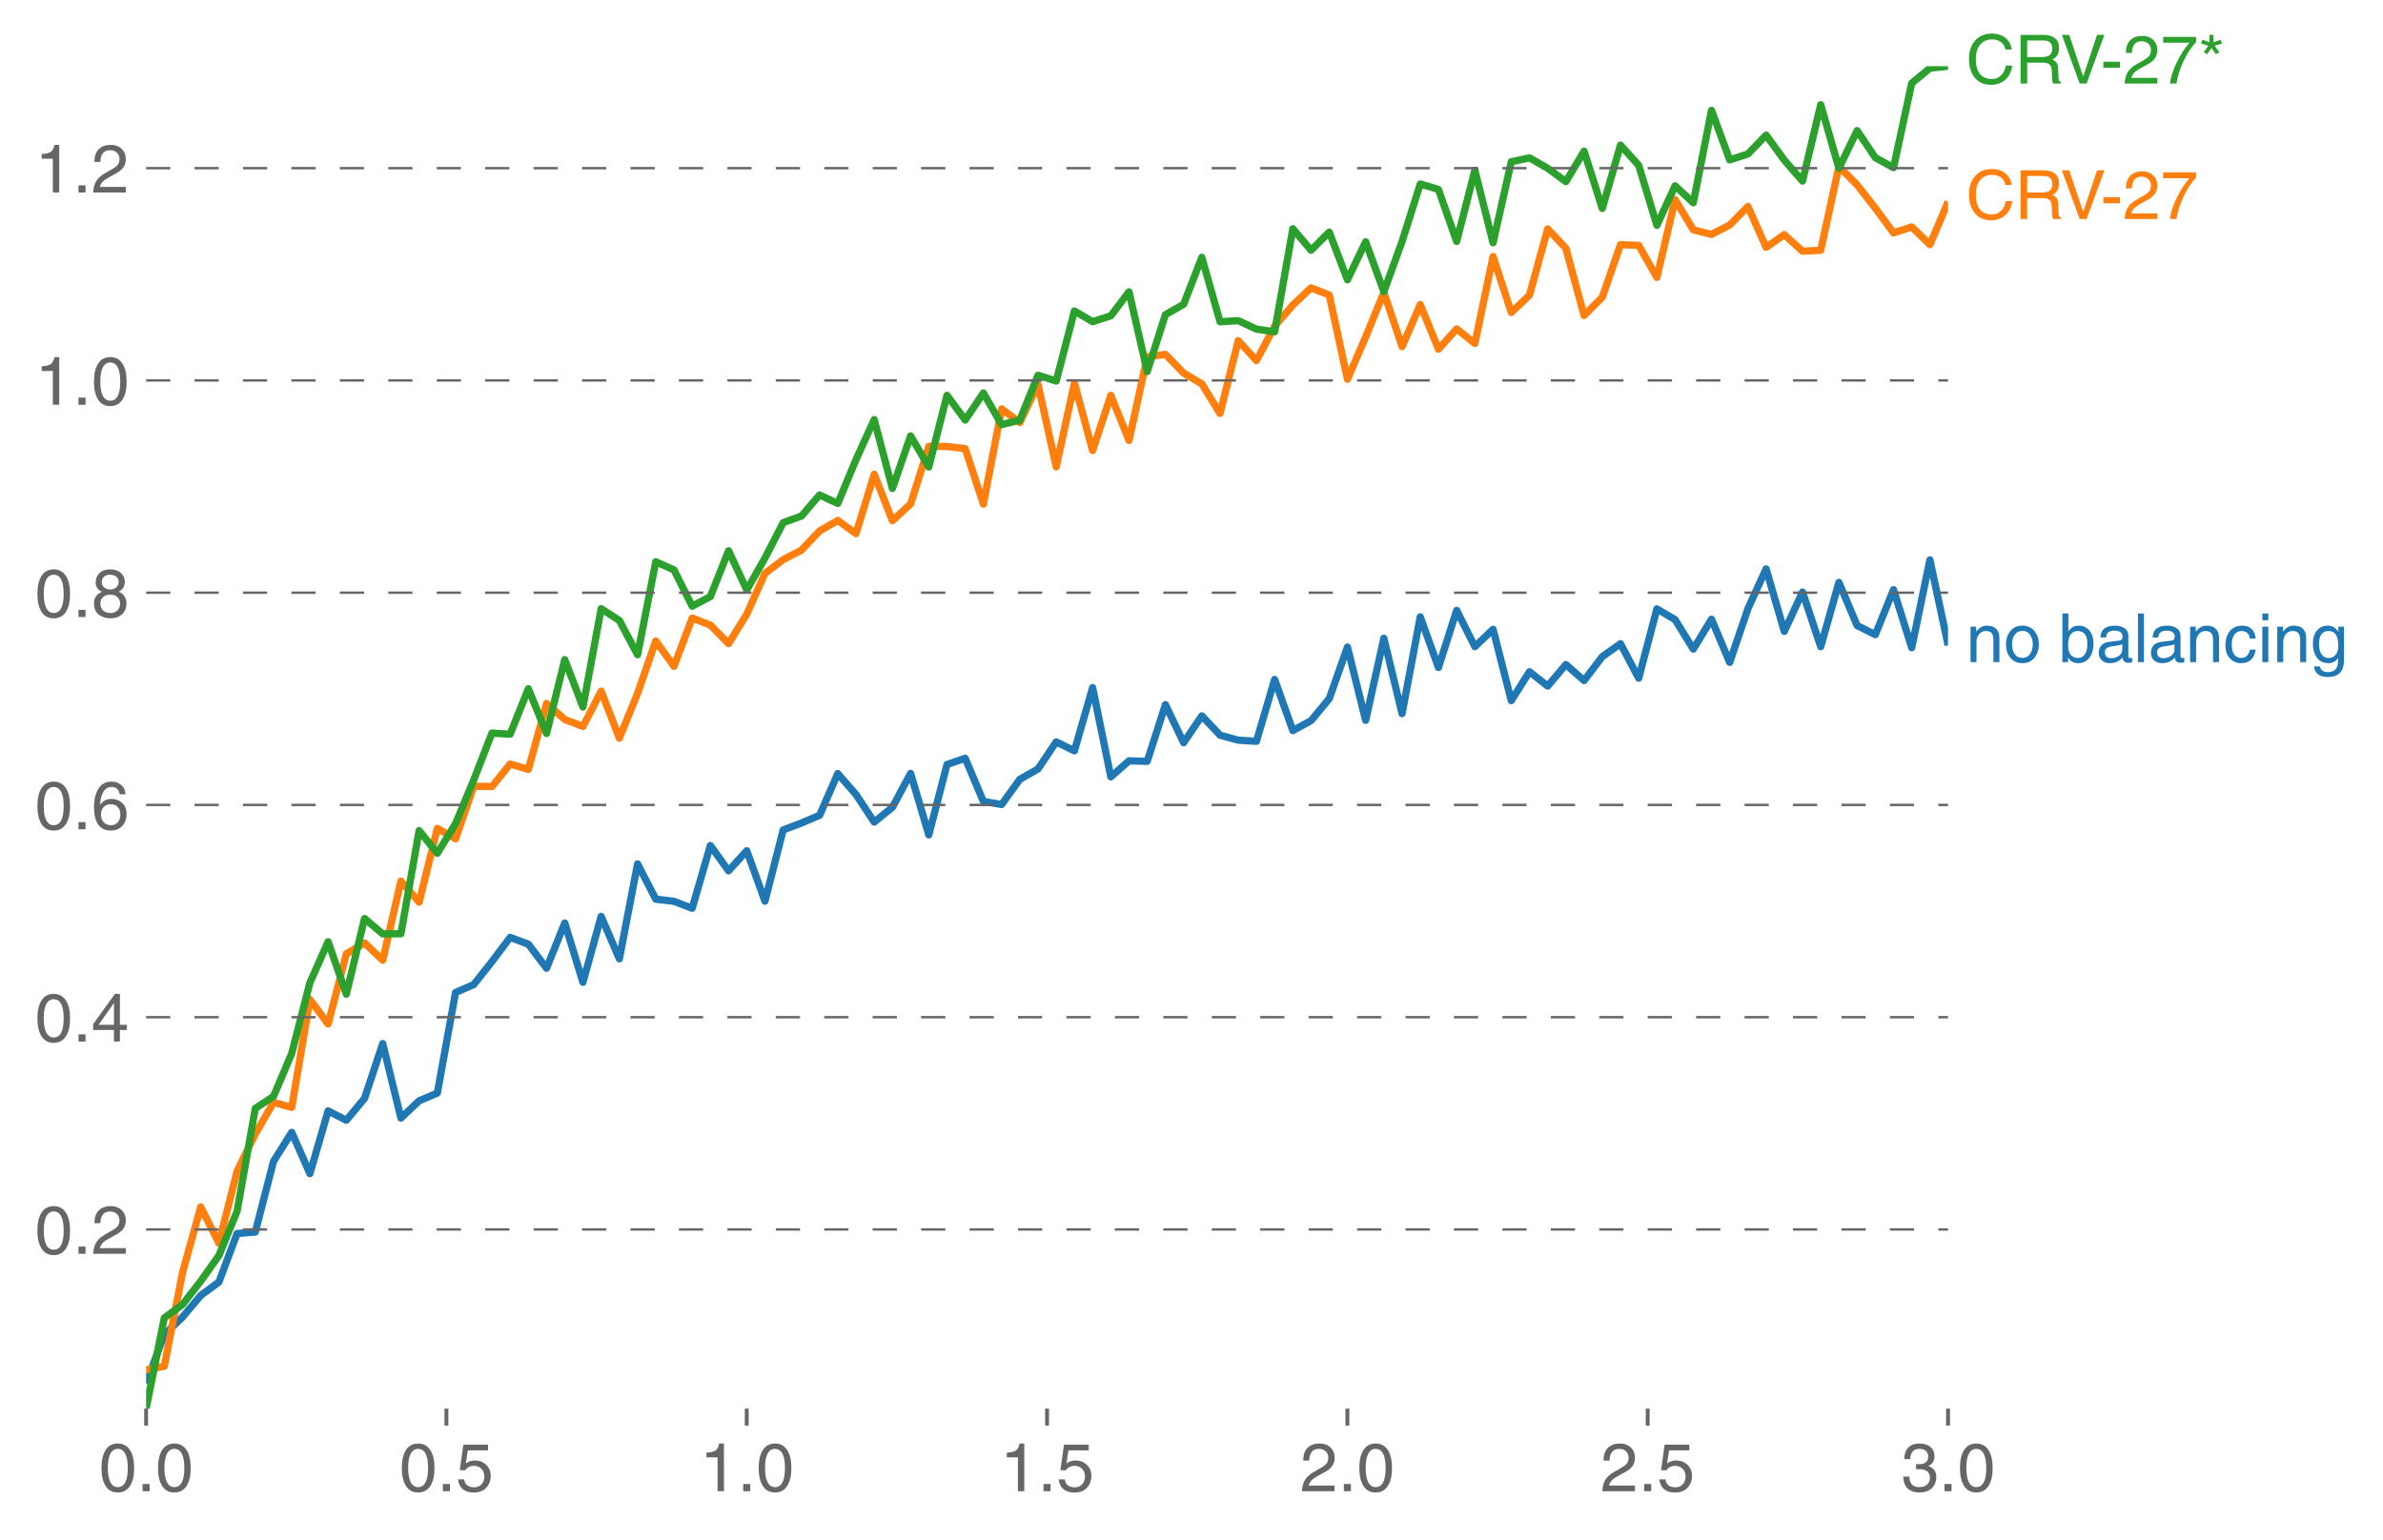 <svg height="424.029" viewBox="0 0 491.959 318.022" width="655.945" xmlns="http://www.w3.org/2000/svg" xmlns:xlink="http://www.w3.org/1999/xlink"><defs><style>*{stroke-linecap:butt;stroke-linejoin:round}</style></defs><g id="figure_1"><path d="M0 318.022h491.96V0H0z" fill="none" id="patch_1"/><g id="axes_1"><path d="M30.16 290.874h372v-277.2h-372z" fill="none" id="patch_2"/><path clip-path="url(#pc0e28eed96)" d="M30.16 285.68l3.758-10.092 3.757-3.613 3.758-4.471 3.757-2.773 3.758-10.014 3.757-.315 3.758-14.589 3.758-5.985 3.757 8.516 3.758-12.952 3.757 1.937 3.758-4.51 3.757-11.33 3.758 15.383 3.758-3.558 3.757-1.608 3.758-20.756 3.757-1.642 3.758-4.74 3.758-5.004 3.757 1.406 3.758 4.965 3.757-9.34 3.758 12.247 3.757-13.619 3.758 8.769 3.758-19.604 3.757 7.29 3.758.437 3.757 1.438 3.758-12.963 3.757 5.233 3.758-4.147 3.758 10.41 3.757-14.71 3.758-1.42 3.757-1.604 3.758-8.617 3.757 4.325 3.758 5.688 3.758-3.038 3.757-7.014 3.758 12.7 3.757-14.528 3.758-1.289 3.757 8.913 3.758.64 3.758-5.203 3.757-2.147 3.758-5.587 3.757 1.846 3.758-13.06 3.758 18.434 3.757-3.308 3.758.098 3.757-11.701 3.758 7.859 3.757-5.551 3.758 3.998 3.758 1.028 3.757.238 3.758-12.775 3.757 10.562 3.758-2.056 3.757-4.533 3.758-10.657 3.758 15.133 3.757-16.951 3.758 15.555 3.757-19.98 3.758 10.452 3.757-11.797 3.758 7.5 3.758-3.583 3.757 14.717 3.758-5.954 3.757 2.96 3.758-4.447 3.757 3.306 3.758-4.938 3.758-2.671 3.757 7.12 3.758-14.311 3.757 2.226 3.758 6.077 3.758-6.166 3.757 8.902 3.758-11.062 3.757-8.233 3.758 12.902 3.757-8.119 3.758 11.271 3.758-13.269 3.757 8.904 3.758 1.883 3.757-9.277 3.758 11.982 3.757-18.15 3.758 17.645" fill="none" stroke="#1f77b4" stroke-linecap="square" stroke-width="1.5" id="line2d_1"/><path clip-path="url(#pc0e28eed96)" d="M30.16 282.853l3.758-.732 3.757-19.31 3.758-13.584 3.757 7.491 3.758-14.89 3.757-7.668 3.758-6.52 3.758 1.037 3.757-22.29 3.758 5.075 3.757-14.484 3.758-2.259 3.757 3.57 3.758-16.333 3.758 4.336 3.757-15.232 3.758 2.143 3.757-10.838 3.758.056 3.758-4.653 3.757 1.117 3.758-13.619 3.757 3.318 3.758 1.425 3.757-7.281 3.758 9.698 3.758-9.252 3.757-10.823 3.758 5.242 3.757-9.963 3.758 1.456 3.757 3.82 3.758-6.096 3.758-8.407 3.757-2.84 3.758-1.949 3.757-3.974 3.758-2.159 3.757 2.714 3.758-12.257 3.758 9.585 3.757-3.452 3.758-11.897 3.757.025 3.758.436 3.757 11.468 3.758-19.67 3.758 2.824 3.757-7.87 3.758 17.02 3.757-17.305 3.758 13.944 3.758-11.413 3.757 9.327 3.758-17.287 3.757-.494 3.758 3.866 3.757 2.224 3.758 6.112 3.758-15.036 3.757 4.104 3.758-7.1 3.757-4.352 3.758-3.556 3.757 1.482 3.758 17.38 3.758-8.728 3.757-9.183 3.758 11.184 3.757-8.69 3.758 9.215 3.757-4.185 3.758 3.002 3.758-17.944 3.757 11.547 3.758-3.582 3.757-13.675 3.758 4.013 3.757 13.867 3.758-3.769 3.758-10.852 3.757.142 3.758 6.623 3.757-16.059 3.758 6.233 3.758.944 3.757-1.95 3.758-3.82 3.757 8.43 3.758-2.613 3.757 3.417 3.758-.182 3.758-17.304 3.757 3.81 3.758 4.792 3.757 5.108 3.758-1.237 3.757 3.665 3.758-8.876" fill="none" stroke="#ff7f0e" stroke-linecap="square" stroke-width="1.5" id="line2d_2"/><path clip-path="url(#pc0e28eed96)" d="M30.16 290.874l3.758-18.74 3.757-2.742 3.758-4.84 3.757-5.293 3.758-9.162 3.757-21.223 3.758-2.471 3.758-8.872 3.757-14.61 3.758-8.46 3.757 10.834 3.758-15.622 3.757 3.17 3.758-.033 3.758-21.296 3.757 4.687 3.758-6.114 3.757-9.027 3.758-9.682 3.758.23 3.757-9.383 3.758 9.233 3.757-15.251 3.758 9.796 3.757-20.312 3.758 2.432 3.758 7.075 3.757-19.2 3.758 1.685 3.757 7.49 3.758-1.98 3.757-9.463 3.758 8.097 3.758-6.601 3.757-7.3 3.758-1.36 3.757-4.354 3.758 1.747 3.757-9.039 3.758-8.273 3.758 14.213 3.757-10.847 3.758 6.414 3.757-14.793 3.758 5.104 3.757-5.59 3.758 6.544 3.758-.943 3.757-9.264 3.758 1.203 3.757-14.476 3.758 2.217 3.758-1.218 3.757-4.945 3.758 16.466 3.757-11.75 3.758-2.153 3.757-9.685 3.758 13.297 3.758-.228 3.757 1.756 3.758.542 3.757-21.279 3.758 4.447 3.757-3.743 3.758 9.84 3.758-7.846 3.757 10.304 3.758-10.364 3.757-11.88 3.758 1.132 3.757 10.739 3.758-14.702 3.758 14.975 3.757-16.728 3.758-.809 3.757 2.15 3.758 2.751 3.757-6.274 3.758 11.824 3.758-13.081 3.757 4.181 3.758 12.383 3.757-8.172 3.758 3.525 3.758-19.094 3.757 10.223 3.758-1.214 3.757-3.897 3.758 5.165 3.757 4.319 3.758-15.763 3.758 13.121 3.757-7.768 3.758 5.578 3.757 2.07 3.758-17.44 3.757-3.106 3.758-.404" fill="none" stroke="#2ca02c" stroke-linecap="square" stroke-width="1.5" id="line2d_3"/><g id="matplotlib.axis_1"><g id="xtick_1"><g id="line2d_4"><defs><path d="M0 0v3.5" id="m9a33b4a437" stroke="#666" stroke-width=".8"/></defs><use x="30.16" xlink:href="#m9a33b4a437" y="290.874" fill="#666" stroke="#666" stroke-width=".8"/></g><g id="text_1"><defs><path d="M42.484 34.188q0 14.109-3.734 21.156-3.734 7.062-10.969 7.062-7.078 0-10.89-7.062-3.797-7.047-3.797-21.157 0-13.671 3.75-20.937Q20.609 6 27.78 6q7.235 0 10.969 7 3.734 7.016 3.734 21.188zm9.422 0q0-17.297-6.25-26.704-6.25-9.39-17.875-9.39-12.062 0-18.062 9.734-6 9.75-6 26.36 0 17.03 6.14 26.578 6.157 9.547 17.922 9.547 11.625 0 17.875-9.5t6.25-26.626z" id="HelveticaWorld-Regular-48"/><path d="M19.094 0H8.687v10.594h10.407z" id="HelveticaWorld-Regular-46"/></defs><g transform="matrix(.14 0 0 -.14 20.43 307.923)" fill="#666"><use xlink:href="#HelveticaWorld-Regular-48"/><use x="55.615" xlink:href="#HelveticaWorld-Regular-46"/><use x="83.398" xlink:href="#HelveticaWorld-Regular-48"/></g></g></g><g id="xtick_2"><use x="92.16" xlink:href="#m9a33b4a437" y="290.874" fill="#666" stroke="#666" stroke-width=".8" id="line2d_5"/><g id="text_2"><defs><path d="M14.703 40.922q5.813 4.39 13.625 4.39 9.469 0 16.281-6.296 6.813-6.297 6.813-16.22 0-10.78-6.578-17.796-6.563-7-18.422-7-10.313 0-16.266 5.047Q4.203 8.109 3.22 17.39h9.094q.671-5.672 4.437-8.672 3.766-3 10.453-3 6.485 0 10.64 4.484Q42 14.703 42 21.688q0 7.125-4.36 11.421-4.343 4.297-11.218 4.297-7.813 0-13.047-6.687l-7.563.39 5.266 37.594h36.438v-8.5H17.672z" id="HelveticaWorld-Regular-53"/></defs><g transform="matrix(.14 0 0 -.14 82.43 307.923)" fill="#666"><use xlink:href="#HelveticaWorld-Regular-48"/><use x="55.615" xlink:href="#HelveticaWorld-Regular-46"/><use x="83.398" xlink:href="#HelveticaWorld-Regular-53"/></g></g></g><g id="xtick_3"><use x="154.16" xlink:href="#m9a33b4a437" y="290.874" fill="#666" stroke="#666" stroke-width=".8" id="line2d_6"/><g id="text_3"><defs><path d="M35.89 0h-9.374v49.906H10.109v6.985q8.594.28 12.782 2.75Q27.094 62.109 29 70.313h6.89z" id="HelveticaWorld-Regular-49"/></defs><g transform="matrix(.14 0 0 -.14 144.43 307.923)" fill="#666"><use xlink:href="#HelveticaWorld-Regular-49"/><use x="55.615" xlink:href="#HelveticaWorld-Regular-46"/><use x="83.398" xlink:href="#HelveticaWorld-Regular-48"/></g></g></g><g id="xtick_4"><use x="216.16" xlink:href="#m9a33b4a437" y="290.874" fill="#666" stroke="#666" stroke-width=".8" id="line2d_7"/><g transform="matrix(.14 0 0 -.14 206.43 307.923)" fill="#666" id="text_4"><use xlink:href="#HelveticaWorld-Regular-49"/><use x="55.615" xlink:href="#HelveticaWorld-Regular-46"/><use x="83.398" xlink:href="#HelveticaWorld-Regular-53"/></g></g><g id="xtick_5"><use x="278.16" xlink:href="#m9a33b4a437" y="290.874" fill="#666" stroke="#666" stroke-width=".8" id="line2d_8"/><g id="text_5"><defs><path d="M4.39 45.125q0 12.39 6.391 18.781 6.406 6.407 17.938 6.407 9.656 0 15.812-5.86 6.157-5.86 6.157-15.14 0-7.22-3.547-12.188-3.532-4.953-10.422-8.703l-12.11-6.64Q13.922 15.921 12.5 8.296h38.188V0H2.593q.39 9.906 4.297 16.5 3.906 6.594 12.203 11.375l12.593 7.328q5.032 2.89 7.329 5.984 2.297 3.094 2.297 8.516 0 5.375-3.766 9.031-3.75 3.672-10.156 3.672-7.078 0-10.594-4.672-3.516-4.656-3.61-12.609z" id="HelveticaWorld-Regular-50"/></defs><g transform="matrix(.14 0 0 -.14 268.43 307.923)" fill="#666"><use xlink:href="#HelveticaWorld-Regular-50"/><use x="55.615" xlink:href="#HelveticaWorld-Regular-46"/><use x="83.398" xlink:href="#HelveticaWorld-Regular-48"/></g></g></g><g id="xtick_6"><use x="340.16" xlink:href="#m9a33b4a437" y="290.874" fill="#666" stroke="#666" stroke-width=".8" id="line2d_9"/><g transform="matrix(.14 0 0 -.14 330.43 307.923)" fill="#666" id="text_6"><use xlink:href="#HelveticaWorld-Regular-50"/><use x="55.615" xlink:href="#HelveticaWorld-Regular-46"/><use x="83.398" xlink:href="#HelveticaWorld-Regular-53"/></g></g><g id="xtick_7"><use x="402.16" xlink:href="#m9a33b4a437" y="290.874" fill="#666" stroke="#666" stroke-width=".8" id="line2d_10"/><g id="text_7"><defs><path d="M22.406 39.984q2.203-.187 4.594-.187 6.203 0 9.781 2.86 3.594 2.859 3.594 8.656 0 4.687-3.344 7.89-3.343 3.203-9.64 3.203-6.985 0-10.235-4.11-3.234-4.093-3.437-10.983h-8.64q0 10.984 5.765 16.984 5.765 6.016 16.937 6.016 9.922 0 15.828-5.11 5.907-5.094 5.907-13.39 0-10.704-9.032-14.5v-.204q11.72-4 11.72-16.406 0-9.906-6.595-16.265-6.593-6.344-18.703-6.344-9.906 0-16.312 5.203Q4.204 8.5 3.422 21.484H12.5q.203-8.109 4-11.797Q20.313 6 27.484 6q6.938 0 11.141 3.86 4.203 3.859 4.203 9.718 0 6.406-4.016 9.672-4 3.266-12.39 3.266-2 0-4.016-.094z" id="HelveticaWorld-Regular-51"/></defs><g transform="matrix(.14 0 0 -.14 392.43 307.923)" fill="#666"><use xlink:href="#HelveticaWorld-Regular-51"/><use x="55.615" xlink:href="#HelveticaWorld-Regular-46"/><use x="83.398" xlink:href="#HelveticaWorld-Regular-48"/></g></g></g></g><g id="matplotlib.axis_2"><g id="ytick_1"><path clip-path="url(#pc0e28eed96)" d="M30.16 253.877h372" fill="none" stroke="#666" stroke-dasharray="5,5" stroke-width=".5" id="line2d_11"/><g transform="matrix(.14 0 0 -.14 7.2 258.902)" fill="#666" id="text_8"><use xlink:href="#HelveticaWorld-Regular-48"/><use x="55.615" xlink:href="#HelveticaWorld-Regular-46"/><use x="83.398" xlink:href="#HelveticaWorld-Regular-50"/></g></g><g id="ytick_2"><path clip-path="url(#pc0e28eed96)" d="M30.16 210.048h372" fill="none" stroke="#666" stroke-dasharray="5,5" stroke-width=".5" id="line2d_13"/><g id="text_9"><defs><path d="M10.594 24.703h22.61v31.89h-.188zM42 17.093V0h-8.797v17.094H2.484v8.593L34.72 70.314H42v-45.61h10.297v-7.61z" id="HelveticaWorld-Regular-52"/></defs><g transform="matrix(.14 0 0 -.14 7.2 215.073)" fill="#666"><use xlink:href="#HelveticaWorld-Regular-48"/><use x="55.615" xlink:href="#HelveticaWorld-Regular-46"/><use x="83.398" xlink:href="#HelveticaWorld-Regular-52"/></g></g></g><g id="ytick_3"><path clip-path="url(#pc0e28eed96)" d="M30.16 166.219h372" fill="none" stroke="#666" stroke-dasharray="5,5" stroke-width=".5" id="line2d_15"/><g id="text_10"><defs><path d="M14.11 21.578q0-6.875 4.093-11.234Q22.313 6 28.906 6q6.297 0 10.032 4.438 3.734 4.453 3.734 11.687 0 6.297-3.688 10.547-3.687 4.25-10.468 4.25-6.594 0-10.5-4.156-3.907-4.157-3.907-11.188zM41.702 51.61q-.984 5.375-3.984 8.078-3 2.72-8.125 2.72-8.11 0-12.36-7.923-4.25-7.906-4.343-18.109l.203-.188q5.61 8.641 16.687 8.641 8.844 0 15.438-5.86 6.593-5.859 6.593-16.452 0-10.5-6.25-17.47-6.25-6.952-16.843-6.952-12.219 0-18.563 8.687-6.344 8.703-6.344 25.938 0 16.593 6.485 27.093 6.5 10.5 19.484 10.5 8.407 0 14.219-5.015 5.813-5 6.297-13.688z" id="HelveticaWorld-Regular-54"/></defs><g transform="matrix(.14 0 0 -.14 7.2 171.243)" fill="#666"><use xlink:href="#HelveticaWorld-Regular-48"/><use x="55.615" xlink:href="#HelveticaWorld-Regular-46"/><use x="83.398" xlink:href="#HelveticaWorld-Regular-54"/></g></g></g><g id="ytick_4"><path clip-path="url(#pc0e28eed96)" d="M30.16 122.39h372" fill="none" stroke="#666" stroke-dasharray="5,5" stroke-width=".5" id="line2d_17"/><g id="text_11"><defs><path d="M27.594 40.578q5.422 0 8.953 3.094 3.547 3.11 3.547 8.234 0 4.594-3.407 7.547-3.39 2.953-9.687 2.953-5.61 0-8.672-3.11-3.047-3.093-3.047-7.874 0-5.125 3.813-7.984 3.812-2.86 8.5-2.86zm.093-7.562q-6.78 0-10.64-3.766-3.86-3.766-3.86-9.234 0-6.297 3.907-10.157Q21 6 28.219 6q6.406 0 10.234 3.86 3.828 3.859 3.828 10.265 0 5.469-3.828 9.172-3.828 3.719-10.766 3.719zM49.22 52.203q0-10.594-9.032-14.797 6.204-2.781 8.86-7.36 2.656-4.562 2.656-9.733 0-10.016-6.453-16.125-6.438-6.094-17.375-6.094-9.563 0-16.813 5.25-7.25 5.25-7.25 17.062 0 11.922 11.907 16.907-9.516 3.796-9.516 13.671 0 8.297 5.64 13.813 5.641 5.516 15.641 5.516 10.016 0 15.875-5.204 5.86-5.203 5.86-12.906z" id="HelveticaWorld-Regular-56"/></defs><g transform="matrix(.14 0 0 -.14 7.2 127.414)" fill="#666"><use xlink:href="#HelveticaWorld-Regular-48"/><use x="55.615" xlink:href="#HelveticaWorld-Regular-46"/><use x="83.398" xlink:href="#HelveticaWorld-Regular-56"/></g></g></g><g id="ytick_5"><path clip-path="url(#pc0e28eed96)" d="M30.16 78.56h372" fill="none" stroke="#666" stroke-dasharray="5,5" stroke-width=".5" id="line2d_19"/><g transform="matrix(.14 0 0 -.14 7.2 83.584)" fill="#666" id="text_12"><use xlink:href="#HelveticaWorld-Regular-49"/><use x="55.615" xlink:href="#HelveticaWorld-Regular-46"/><use x="83.398" xlink:href="#HelveticaWorld-Regular-48"/></g></g><g id="ytick_6"><path clip-path="url(#pc0e28eed96)" d="M30.16 34.73h372" fill="none" stroke="#666" stroke-dasharray="5,5" stroke-width=".5" id="line2d_21"/><g transform="matrix(.14 0 0 -.14 7.2 39.755)" fill="#666" id="text_13"><use xlink:href="#HelveticaWorld-Regular-49"/><use x="55.615" xlink:href="#HelveticaWorld-Regular-46"/><use x="83.398" xlink:href="#HelveticaWorld-Regular-50"/></g></g></g><g id="text_14"><defs><path d="M49.219 0h-8.844v32.172q0 7.422-2.594 10.578-2.578 3.156-8.578 3.156-5.906 0-9.875-4.5-3.953-4.484-3.953-12.89V0H6.594v52.297h8.297v-7.375h.203q6.203 8.89 15.812 8.89 8.89 0 13.594-4.718 4.719-4.703 4.719-13.5z" id="HelveticaWorld-Regular-110"/><path d="M12.703 26.219q0-8.735 3.953-14.375 3.953-5.64 11.219-5.64 7.531 0 11.438 5.905 3.906 5.907 3.906 14.11 0 8.297-3.907 14.078-3.906 5.797-11.437 5.797-6.969 0-11.078-5.453-4.094-5.438-4.094-14.422zm-8.984 0q0 11.672 6.484 19.625 6.5 7.968 17.672 7.968 11.438 0 17.875-8.062 6.453-8.047 6.453-19.531 0-11.516-6.406-19.625-6.39-8.11-17.922-8.11-11.078 0-17.625 7.86-6.531 7.86-6.531 19.875z" id="HelveticaWorld-Regular-111"/><path d="M43.406 26.313q0 10.5-3.718 15.046-3.704 4.547-10.579 4.547-6.984-.11-10.562-5.453Q14.984 35.11 14.984 25q0-10.297 4.297-14.594Q23.578 6.11 29.297 6.11q6.5 0 10.297 5.344 3.812 5.344 3.812 14.86zM6.594 0v71.781h8.781V45.703h.203q5.61 8.11 15.14 8.11 9.766 0 15.766-7.25t6-18.876q0-13.093-6.062-21.156Q40.375-1.516 29.5-1.516q-9.578 0-14.406 8.016h-.203V0z" id="HelveticaWorld-Regular-98"/><path d="M38.375 26.703q-.969-1.015-3.828-1.656-2.86-.625-10.672-1.656-5.766-.688-8.469-2.844-2.703-2.14-2.703-5.656 0-4.297 2.281-6.688 2.297-2.39 7.329-2.39 6.296 0 11.171 3.578 4.891 3.593 4.891 8.718zM6.203 36.375q.297 8.844 5.734 13.14 5.454 4.297 15.844 4.297 8.297 0 13.907-3.765 5.624-3.75 5.624-10.844V9.078Q47.313 6 50.094 6q1.125 0 2.89.39V0Q50.594-.984 48-.984q-4.5 0-6.703 1.921-2.188 1.938-2.281 6.047-7.516-8.5-18.891-8.5-7.422 0-11.922 4.204Q3.72 6.89 3.72 13.624q0 6.89 3.906 11.125Q11.531 29 19 29.89l15.516 1.891q4.203.64 4.203 6.203 0 4.11-3.047 6.297-3.047 2.203-9.25 2.203-5.516 0-8.485-2.437-2.953-2.438-3.53-7.672z" id="HelveticaWorld-Regular-97"/><path d="M15.375 0H6.594v71.781h8.781z" id="HelveticaWorld-Regular-108"/><path d="M39.594 34.719q-1.89 11.187-12.39 11.187-6.5 0-10.454-5.203-3.953-5.203-3.953-14.484 0-10.11 3.656-15.11 3.672-5 10.64-5 4.688 0 8.11 3.438 3.422 3.437 4.39 8.953h8.5q-1.312-9.703-6.859-14.86-5.547-5.156-14.328-5.156-10.297 0-16.89 7.047-6.594 7.063-6.594 19.172 0 13.281 6.594 21.188 6.593 7.922 18.5 7.922 8.687 0 13.843-5.204 5.157-5.203 5.735-13.89z" id="HelveticaWorld-Regular-99"/><path d="M6.594 61.813v9.968h8.781v-9.969zM15.375 0H6.594v52.297h8.781z" id="HelveticaWorld-Regular-105"/><path d="M12.984 26.313q0-9.61 3.813-14.907Q20.609 6.11 27.094 6.11q6.312 0 10.312 4.579 4 4.593 4 13 0 11.03-3.5 16.625-3.484 5.593-10.61 5.593-7.171 0-10.75-4.765-3.562-4.766-3.562-14.828zM49.812 2.983q0-12.609-6.062-18.797-6.047-6.203-18.266-6.203-8.78 0-13.984 4.047Q6.297-13.922 5.516-6.39h8.796q.672-3.812 3.532-6.062 2.86-2.25 8.281-2.25 7.375 0 11.125 3.969 3.766 3.953 3.766 12.828v3.719h-.188q-4.937-7.329-13.922-7.329-11.187 0-17.093 8.25-5.907 8.25-5.907 20.953 0 11.625 5.953 18.875 5.97 7.25 15.829 7.25 9.906 0 15.625-8.89h.187v7.375h8.313z" id="HelveticaWorld-Regular-103"/></defs><g transform="matrix(.14 0 0 -.14 405.88 136.727)" fill="#1f77b4"><use xlink:href="#HelveticaWorld-Regular-110"/><use x="55.176" xlink:href="#HelveticaWorld-Regular-111"/><use x="111.084" xlink:href="#HelveticaWorld-Regular-32"/><use x="135.498" xlink:href="#HelveticaWorld-Regular-98"/><use x="191.992" xlink:href="#HelveticaWorld-Regular-97"/><use x="246.924" xlink:href="#HelveticaWorld-Regular-108"/><use x="268.945" xlink:href="#HelveticaWorld-Regular-97"/><use x="323.877" xlink:href="#HelveticaWorld-Regular-110"/><use x="379.053" xlink:href="#HelveticaWorld-Regular-99"/><use x="430.322" xlink:href="#HelveticaWorld-Regular-105"/><use x="452.344" xlink:href="#HelveticaWorld-Regular-110"/><use x="507.52" xlink:href="#HelveticaWorld-Regular-103"/></g></g><g id="text_15"><defs><path d="M58.016 50.203q-1.625 7.313-6.782 11.094-5.14 3.797-13.343 3.797-10.594 0-17.047-7.703-6.438-7.688-6.438-20.766 0-15.14 6.094-22.547 6.11-7.39 17.688-7.39 7.609 0 13.093 5.046 5.5 5.063 7.407 14.688h9.421Q66.22 12.594 57.625 5.344t-20.906-7.25q-14.703 0-23.516 10.11Q4.391 18.311 4.391 36.28q0 17.328 9.203 27.36 9.203 10.047 24.297 10.047 12.5 0 20.265-6.454 7.766-6.437 9.235-17.03z" id="HelveticaWorld-Regular-67"/><path d="M17.828 39.11h22.453q7.813 0 11.203 3.203 3.407 3.203 3.407 9.203 0 5.468-2.938 8.718-2.922 3.25-10.062 3.25H17.828zm0-39.11H8.11v71.781h33.203q11.563 0 17.516-4.937 5.969-4.922 5.969-14.36 0-6.187-2.39-10.343-2.391-4.157-7.516-6.844 4.39-1.61 6.343-4.516 1.953-2.906 2.25-9l.625-13.375q.094-3.328 1.047-4.672.953-1.343 2.672-2.125V0H55.812q-.921 2.688-1.312 8.156-.39 5.469-.39 9.86 0 2.203-.391 4.5-.39 2.297-1.719 4.14-1.313 1.86-3.86 3-2.53 1.157-6.828 1.157H17.828z" id="HelveticaWorld-Regular-82"/><path d="M53.328 71.781h10.875L37.891 0H27.688L1.515 71.781h10.796l20.5-61.187h.204z" id="HelveticaWorld-Regular-86"/><path d="M28.906 23.188H4.391v8.984h24.515z" id="HelveticaWorld-Regular-45"/><path d="M3.719 68.797h48.578v-7.719Q42.28 50.875 33.984 33.484 25.687 16.11 23.391 0h-9.672q1.469 13.281 9.719 30.531 8.25 17.266 18.953 29.672H3.719z" id="HelveticaWorld-Regular-55"/></defs><g transform="matrix(.14 0 0 -.14 405.88 45.222)" fill="#ff7f0e"><use xlink:href="#HelveticaWorld-Regular-67"/><use x="72.314" xlink:href="#HelveticaWorld-Regular-82"/><use x="139.826" xlink:href="#HelveticaWorld-Regular-86"/><use x="198.027" xlink:href="#HelveticaWorld-Regular-45"/><use x="231.328" xlink:href="#HelveticaWorld-Regular-50"/><use x="286.943" xlink:href="#HelveticaWorld-Regular-55"/></g></g><g id="text_16"><defs><path d="M5.906 64.594l10.5-3.797V71.78h6V60.797l10.5 3.797 2-5.516-10.781-3.36 6.688-9.234-4.938-3.375-6.484 9.375-6.5-9.375-4.875 3.375 6.687 9.235-10.797 3.36z" id="HelveticaWorld-Regular-42"/></defs><g transform="matrix(.14 0 0 -.14 405.88 17.25)" fill="#2ca02c"><use xlink:href="#HelveticaWorld-Regular-67"/><use x="72.314" xlink:href="#HelveticaWorld-Regular-82"/><use x="139.826" xlink:href="#HelveticaWorld-Regular-86"/><use x="198.027" xlink:href="#HelveticaWorld-Regular-45"/><use x="231.328" xlink:href="#HelveticaWorld-Regular-50"/><use x="286.943" xlink:href="#HelveticaWorld-Regular-55"/><use x="342.559" xlink:href="#HelveticaWorld-Regular-42"/></g></g></g></g><defs><clipPath id="pc0e28eed96"><path d="M30.16 13.674h372v277.2h-372z"/></clipPath></defs></svg>